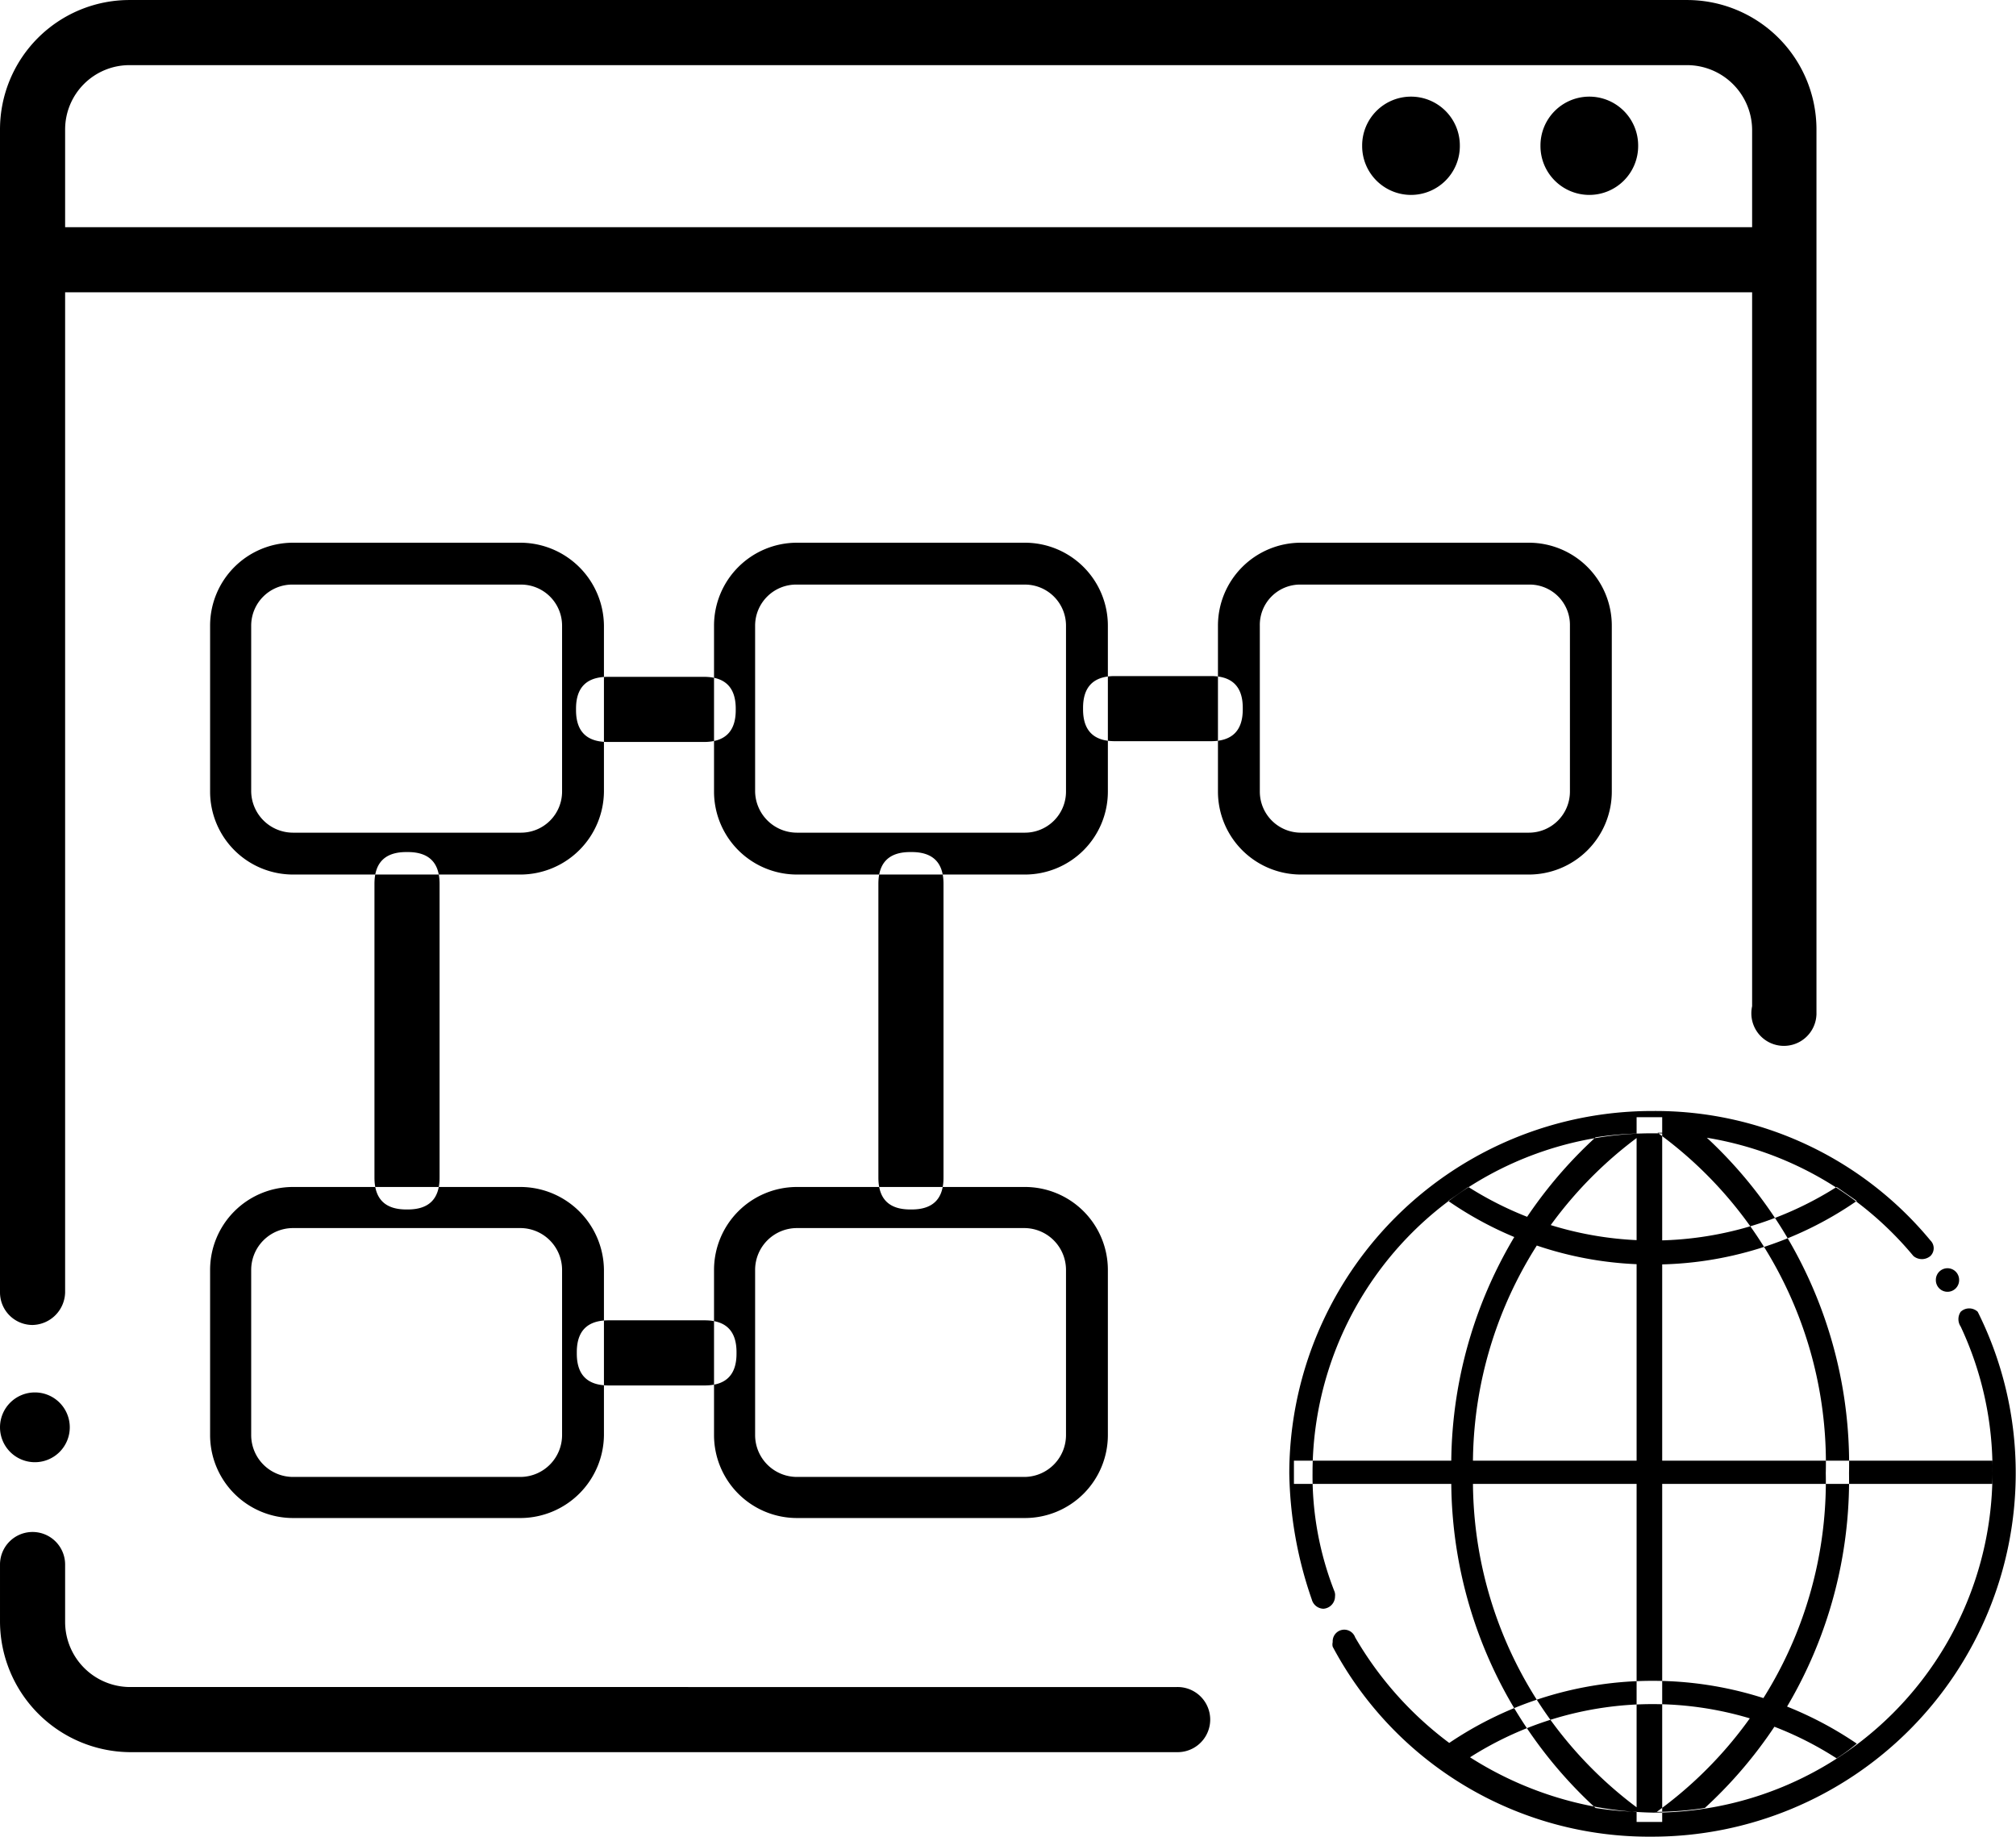 <?xml version="1.0" standalone="no"?><!DOCTYPE svg PUBLIC "-//W3C//DTD SVG 1.1//EN" "http://www.w3.org/Graphics/SVG/1.1/DTD/svg11.dtd"><svg class="icon" width="200px" height="182.21px" viewBox="0 0 1124 1024" version="1.1" xmlns="http://www.w3.org/2000/svg"><path  d="M923.711 1010.16a181.976 181.976 0 0 0 26.799-2.161A248.11 248.11 0 0 0 1030.909 821.269 248.11 248.11 0 0 0 950.943 633.674a181.976 181.976 0 0 0-26.799-2.161A227.362 227.362 0 0 1 1017.941 821.269a227.362 227.362 0 0 1-94.23 188.892zM915.931 1010.16a175.924 175.924 0 0 1-26.367-2.161A248.11 248.11 0 0 1 809.166 821.269a248.11 248.11 0 0 1 80.398-187.163 175.924 175.924 0 0 1 26.367-2.161A227.362 227.362 0 0 0 821.269 821.269a227.362 227.362 0 0 0 94.662 188.892zM921.55 937.111a202.291 202.291 0 0 0-114.113 35.012 107.197 107.197 0 0 0 11.238 8.213 189.324 189.324 0 0 1 205.317 0 107.197 107.197 0 0 0 11.238-8.213 201.859 201.859 0 0 0-113.681-35.012zM921.55 704.994a199.266 199.266 0 0 1-114.113-35.444l11.238-7.78a191.485 191.485 0 0 0 205.317 0l11.238 7.78a199.266 199.266 0 0 1-113.681 35.444zM721.42 814.353h389.454v12.967h-389.454zM1102.662 731.361a6.916 6.916 0 0 0-9.509 0 7.348 7.348 0 0 0 0 8.213A187.163 187.163 0 0 1 1110.874 821.269a189.324 189.324 0 0 1-189.324 189.324 196.24 196.24 0 0 1-165.983-97.688 6.484 6.484 0 0 0-6.051-4.322 6.484 6.484 0 0 0-6.484 6.916 5.619 5.619 0 0 0 0 2.593 199.698 199.698 0 0 0 178.086 105.9A202.724 202.724 0 0 0 1123.842 821.269a200.562 200.562 0 0 0-21.18-89.907zM743.897 886.97a176.357 176.357 0 0 1-12.103-65.701 189.324 189.324 0 0 1 334.991-121.029 7.348 7.348 0 0 0 9.509 0 6.051 6.051 0 0 0 0-8.645 198.833 198.833 0 0 0-154.744-72.185A202.291 202.291 0 0 0 718.827 821.269a223.471 223.471 0 0 0 12.535 70.456 6.916 6.916 0 0 0 6.484 5.187 6.916 6.916 0 0 0 6.484-6.916 5.619 5.619 0 0 0-0.432-3.026zM1085.804 713.639m-6.484 0a6.484 6.484 0 1 0 12.967 0 6.484 6.484 0 1 0-12.967 0ZM912.473 622.867h14.264v392.912h-14.264zM19.452 815.217a19.451 19.451 0 1 1 19.451-19.451 19.451 19.451 0 0 1-19.451 19.451zM786.689 81.262m-27.232 0a27.232 27.232 0 1 0 54.463 0 27.232 27.232 0 1 0-54.463 0ZM886.106 81.262m-27.232 0a27.232 27.232 0 1 0 54.463 0 27.232 27.232 0 1 0-54.463 0ZM656.583 958.723m-18.154 0a18.154 18.154 0 1 0 36.309 0 18.154 18.154 0 1 0-36.309 0ZM994.6 564.946m-18.154 0a18.154 18.154 0 1 0 36.309 0 18.154 18.154 0 1 0-36.309 0ZM940.569 0H72.186A72.185 72.185 0 0 0 0 72.185v648.37a18.154 18.154 0 0 0 18.154 18.154 18.587 18.587 0 0 0 18.154-18.154V162.957H976.878v402.854h35.876V72.185A72.185 72.185 0 0 0 940.569 0z m36.309 126.648H36.309V72.185a35.876 35.876 0 0 1 35.876-35.876h868.383a36.309 36.309 0 0 1 36.309 35.876zM36.309 904.26v-31.986a18.154 18.154 0 0 0-18.154-18.154 18.154 18.154 0 0 0-18.154 18.154v31.986a73.05 73.05 0 0 0 72.185 72.617h583.965v-36.309H72.186a36.309 36.309 0 0 1-35.876-36.309zM163.39 487.574h127.081a46.683 46.683 0 0 0 46.25-46.25V348.823A46.683 46.683 0 0 0 290.47 302.573H163.39a46.25 46.25 0 0 0-46.25 46.25v92.501a46.25 46.25 0 0 0 46.25 46.25z m-23.341-138.751a22.909 22.909 0 0 1 23.341-22.909h127.081a22.909 22.909 0 0 1 22.909 22.909v92.501a22.909 22.909 0 0 1-22.909 22.909H163.39a23.341 23.341 0 0 1-23.341-22.909zM444.35 487.574h127.081a46.25 46.25 0 0 0 46.25-46.25V348.823A46.25 46.25 0 0 0 571.43 302.573h-127.081a46.25 46.25 0 0 0-46.25 46.25v92.501a46.25 46.25 0 0 0 46.25 46.25z m-23.341-138.751a22.909 22.909 0 0 1 23.341-22.909h127.081a22.909 22.909 0 0 1 22.909 22.909v92.501a22.909 22.909 0 0 1-22.909 22.909h-127.081a23.341 23.341 0 0 1-23.341-22.909zM725.31 487.574h127.081a46.25 46.25 0 0 0 46.25-46.25V348.823A46.25 46.25 0 0 0 852.391 302.573h-127.081a46.25 46.25 0 0 0-46.25 46.25v92.501a46.25 46.25 0 0 0 46.25 46.25z m-22.909-138.751a22.477 22.477 0 0 1 22.909-22.909h127.081a22.477 22.477 0 0 1 22.909 22.909v92.501a22.909 22.909 0 0 1-22.909 22.909h-127.081a22.909 22.909 0 0 1-22.909-22.909zM444.35 846.339h127.081a46.25 46.25 0 0 0 46.25-46.25v-92.069a46.25 46.25 0 0 0-46.25-46.25h-127.081a46.25 46.25 0 0 0-46.25 46.25v92.069a46.25 46.25 0 0 0 46.25 46.25z m-23.341-138.319a23.341 23.341 0 0 1 23.341-23.341h127.081a23.341 23.341 0 0 1 22.909 23.341v92.069a23.341 23.341 0 0 1-22.909 23.341h-127.081a23.341 23.341 0 0 1-23.341-23.341zM163.39 846.339h127.081a46.683 46.683 0 0 0 46.25-46.25v-92.069a46.683 46.683 0 0 0-46.25-46.25H163.39a46.25 46.25 0 0 0-46.25 46.25v92.069a46.25 46.25 0 0 0 46.25 46.25z m-23.341-138.319a23.341 23.341 0 0 1 23.341-23.341h127.081a23.341 23.341 0 0 1 22.909 23.341v92.069a23.341 23.341 0 0 1-22.909 23.341H163.39a23.341 23.341 0 0 1-23.341-23.341zM208.776 475.039m17.722 0l0.864 0q17.722 0 17.722 17.722l0 163.821q0 17.722-17.722 17.722l-0.864 0q-17.722 0-17.722-17.722l0-163.821q0-17.722 17.722-17.722ZM489.736 475.039m17.722 0l0.864 0q17.722 0 17.722 17.722l0 163.821q0 17.722-17.722 17.722l-0.864 0q-17.722 0-17.722-17.722l0-163.821q0-17.722 17.722-17.722ZM410.202 377.351m0 17.722l0 0.864q0 17.722-17.722 17.722l-53.599 0q-17.722 0-17.722-17.722l0-0.864q0-17.722 17.722-17.722l53.599 0q17.722 0 17.722 17.722ZM692.892 376.919m0 17.722l0 0.864q0 17.722-17.722 17.722l-53.599 0q-17.722 0-17.722-17.722l0-0.864q0-17.722 17.722-17.722l53.599 0q17.722 0 17.722 17.722ZM410.635 736.116m0 17.722l0 0.864q0 17.722-17.722 17.722l-53.599 0q-17.722 0-17.722-17.722l0-0.864q0-17.722 17.722-17.722l53.599 0q17.722 0 17.722 17.722Z" /></svg>